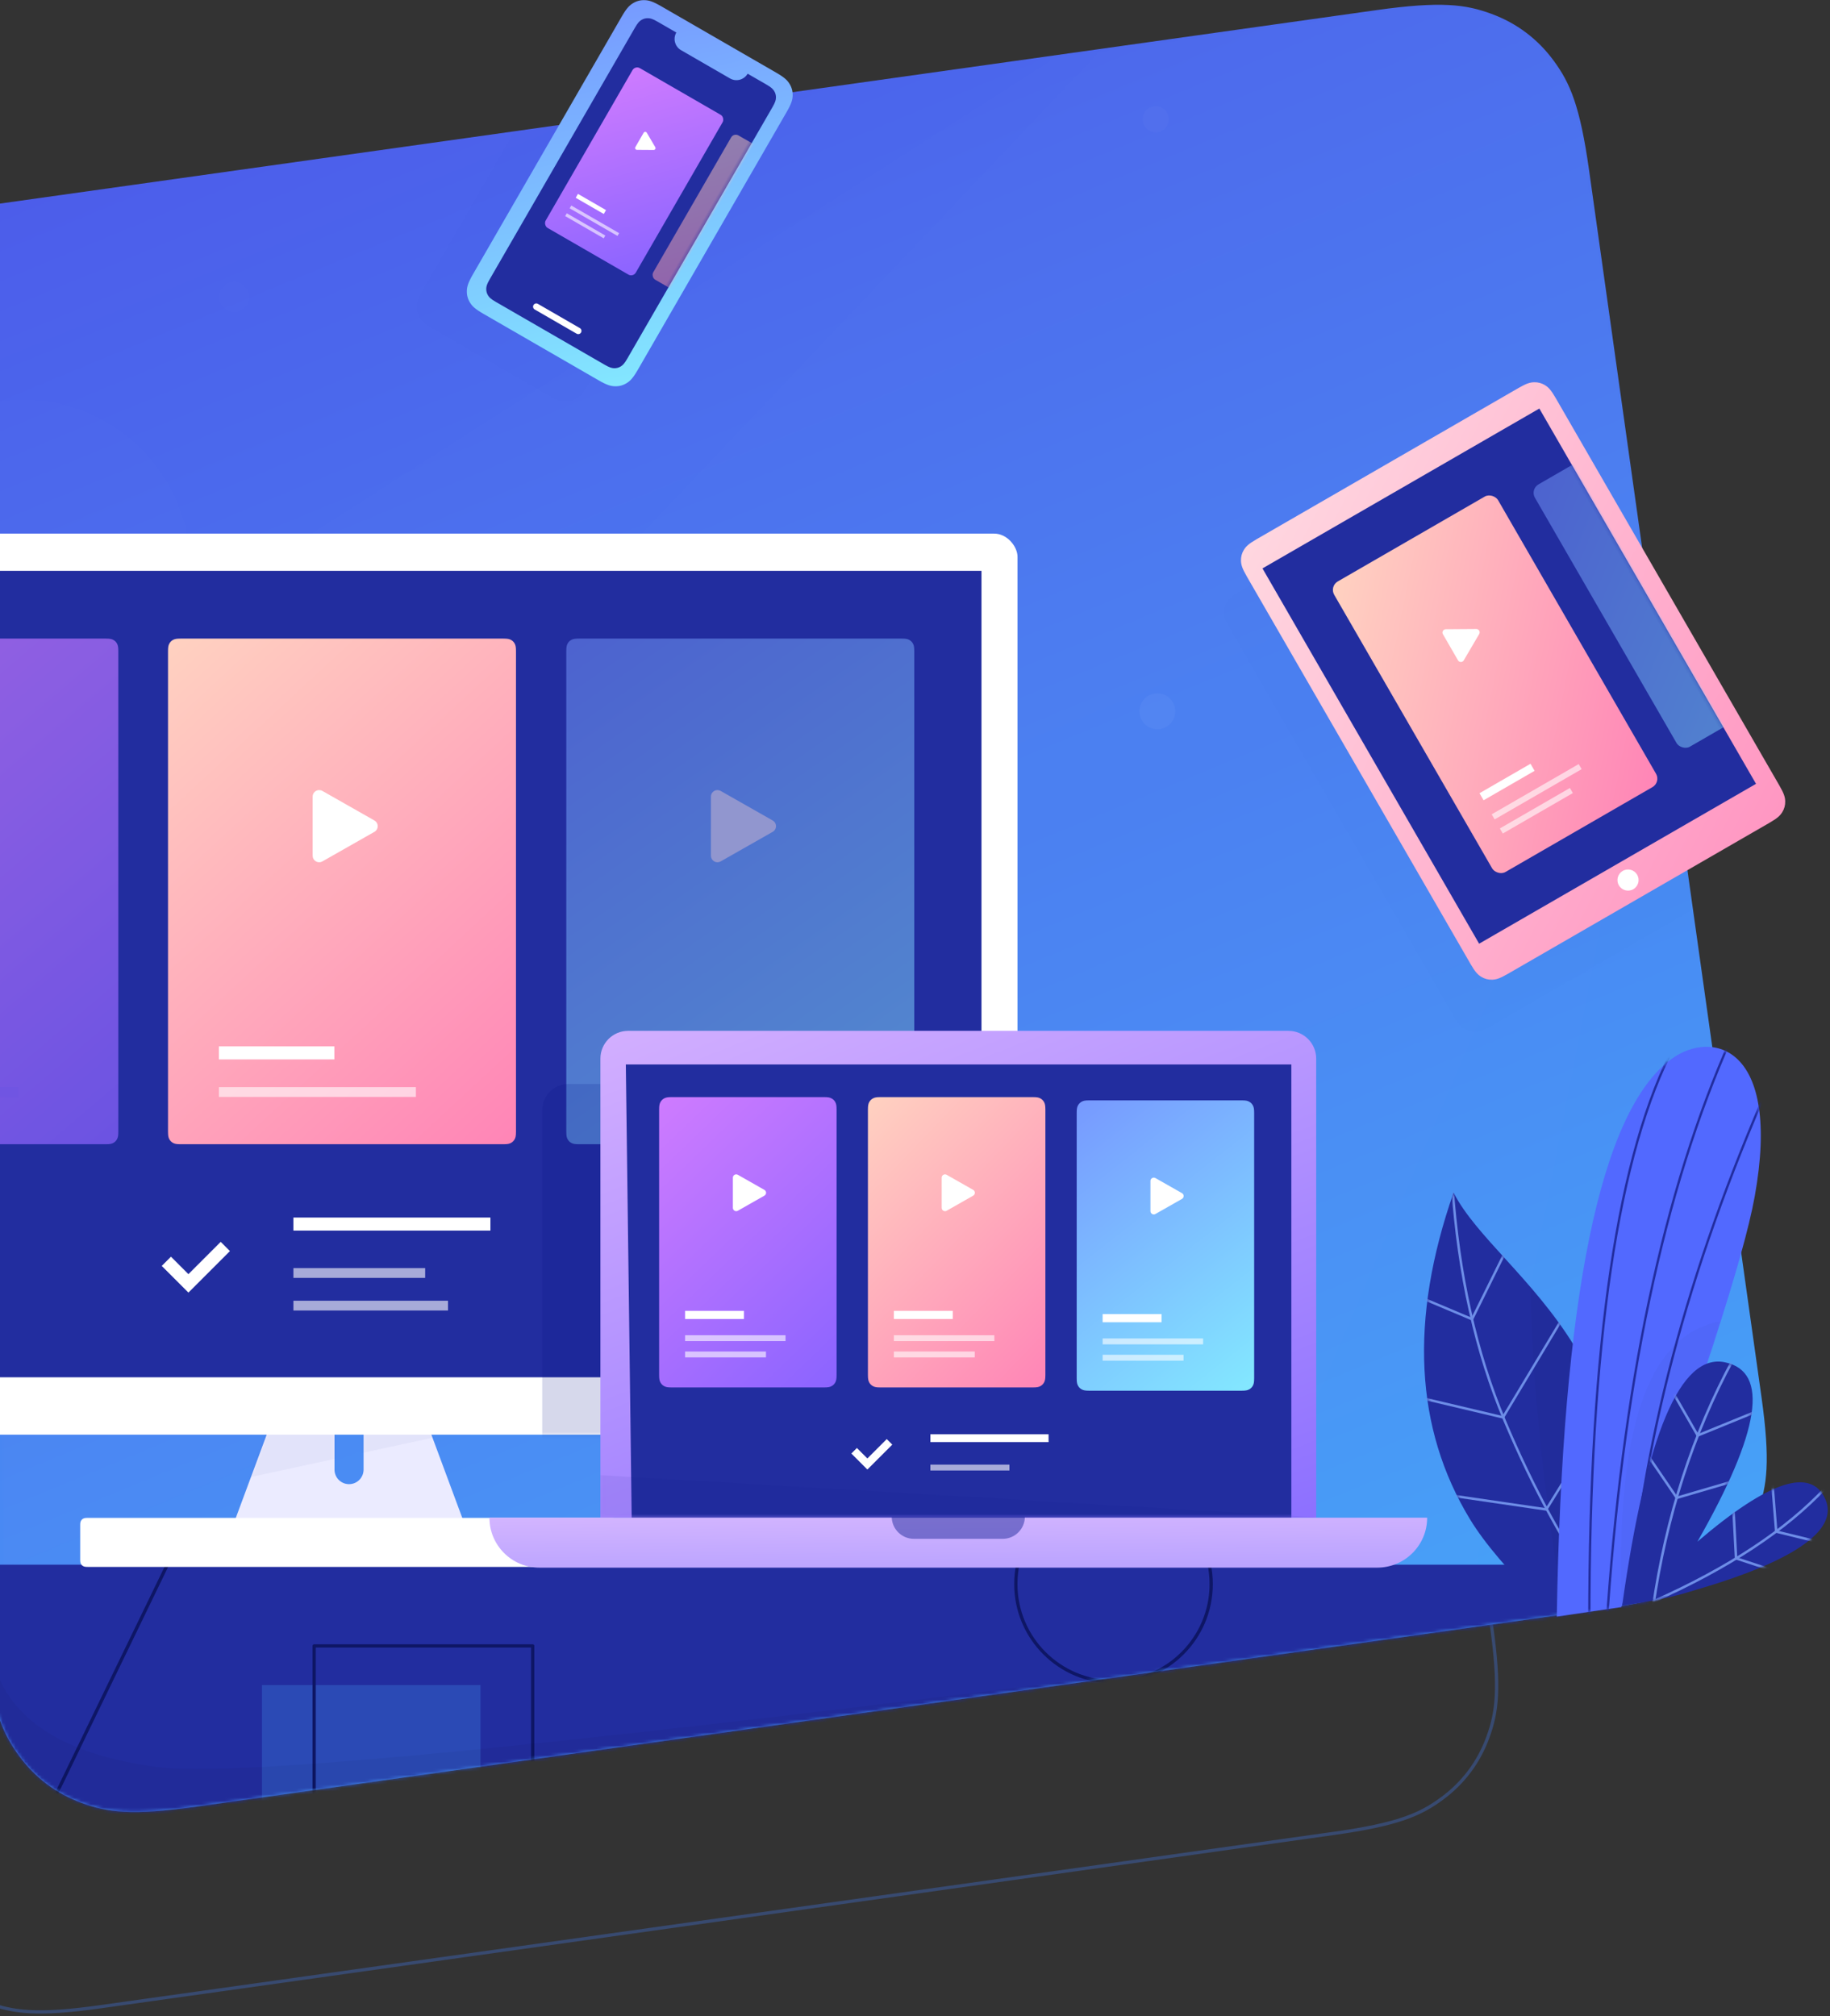 <?xml version="1.0" encoding="UTF-8"?>
<svg width="561px" height="618px" viewBox="0 0 561 618" version="1.1" xmlns="http://www.w3.org/2000/svg" xmlns:xlink="http://www.w3.org/1999/xlink">
    <rect x="0" y="0" width="561" height="618" fill="#333333" stroke="none"/>
    <!-- Generator: Sketch 51.2 (57519) - http://www.bohemiancoding.com/sketch -->
    <title>Illustration 1</title>
    <desc>Created with Sketch.</desc>
    <defs>
        <linearGradient x1="0%" y1="-51.445%" x2="89.84%" y2="148.649%" id="linearGradient-1">
            <stop stop-color="#4F33E2" offset="0%"></stop>
            <stop stop-color="#44C7FF" offset="100%"></stop>
        </linearGradient>
        <path d="M58.008,69.078 L488.69,8.55 C508.554,5.758 516.048,6.814 523.856,9.677 C531.664,12.54 538.164,17.438 543.068,24.155 C547.973,30.871 551.053,37.783 553.845,57.647 L606.678,433.578 C609.47,453.442 608.414,460.936 605.551,468.743 C602.688,476.551 597.79,483.051 591.074,487.956 C584.357,492.86 577.445,495.941 557.581,498.732 L126.899,559.261 C107.035,562.052 99.541,560.997 91.734,558.133 C83.926,555.27 77.426,550.372 72.521,543.656 C67.617,536.94 64.536,530.027 61.745,510.163 L8.911,134.233 C6.119,114.369 7.175,106.875 10.038,99.067 C12.901,91.259 17.8,84.759 24.516,79.855 C31.232,74.95 38.144,71.87 58.008,69.078 Z" id="path-2"></path>
        <path d="M55.007,124.846 C61.321,92.677 58.472,66.822 46.46,47.281 C33.748,26.6 16.076,13.43 9.359,0.137 C-4.201,39.021 -2.525,72.398 14.389,100.268 C18.785,107.51 26.413,116.501 37.274,127.239 L55.007,124.846 Z" id="path-4"></path>
        <polygon id="path-6" points="0.9 0.1 556.2 0.1 556.2 85.6 0.9 85.6"></polygon>
        <path d="M18.655,0.272 L63.205,0.272 L81.025,48.277 L0.835,48.277 L18.655,0.272 Z M36.475,5.618 L36.475,18.983 C36.475,21.443 38.47,23.438 40.93,23.438 C43.39,23.438 45.385,21.443 45.385,18.983 L45.385,5.618 L36.475,5.618 Z" id="path-8"></path>
        <path d="M2.797,0.776 L163.063,0.776 C163.857,0.776 164.145,0.859 164.436,1.014 C164.726,1.17 164.954,1.398 165.109,1.688 C165.265,1.978 165.348,2.267 165.348,3.061 L165.348,13.518 C165.348,14.313 165.265,14.601 165.109,14.891 C164.954,15.181 164.726,15.409 164.436,15.565 C164.145,15.72 163.857,15.803 163.063,15.803 L2.797,15.803 C2.003,15.803 1.715,15.72 1.424,15.565 C1.134,15.409 0.906,15.181 0.751,14.891 C0.595,14.601 0.513,14.313 0.513,13.518 L0.513,3.061 C0.513,2.267 0.595,1.978 0.751,1.688 C0.906,1.398 1.134,1.17 1.424,1.014 C1.715,0.859 2.003,0.776 2.797,0.776 Z" id="path-10"></path>
        <rect id="path-12" x="0" y="0.055" width="409.86" height="276.21" rx="7.128"></rect>
        <linearGradient x1="0%" y1="-38.432%" x2="105.695%" y2="141.807%" id="linearGradient-14">
            <stop stop-color="#DF81FF" offset="0%"></stop>
            <stop stop-color="#775DFF" offset="100%"></stop>
        </linearGradient>
        <linearGradient x1="0%" y1="-36.892%" x2="100%" y2="120.095%" id="linearGradient-15">
            <stop stop-color="#FFE3C3" offset="0%"></stop>
            <stop stop-color="#FF7BB5" offset="100%"></stop>
        </linearGradient>
        <linearGradient x1="12.817%" y1="-14.327%" x2="82.862%" y2="131.499%" id="linearGradient-16">
            <stop stop-color="#7694FF" offset="0%"></stop>
            <stop stop-color="#85F5FF" offset="100%"></stop>
        </linearGradient>
        <linearGradient x1="-13.469%" y1="-63.078%" x2="105.731%" y2="144.961%" id="linearGradient-17">
            <stop stop-color="#F2CBFF" offset="0%"></stop>
            <stop stop-color="#775DFF" offset="100%"></stop>
        </linearGradient>
        <path d="M8.562,0.383 L210.981,0.383 C215.678,0.383 219.486,4.191 219.486,8.888 L219.486,149.663 L0.057,149.663 L0.057,8.888 C0.057,4.191 3.865,0.383 8.562,0.383 Z" id="path-18"></path>
        <linearGradient x1="5.31%" y1="-146.552%" x2="90.63%" y2="185.288%" id="linearGradient-20">
            <stop stop-color="#F2CBFF" offset="0%"></stop>
            <stop stop-color="#A695FF" offset="100%"></stop>
        </linearGradient>
        <path d="M5.076,-3.61763224e-14 L11.723,-2.92822426e-15 L11.723,-2.4432641e-15 C11.723,2.187 13.495,3.96 15.683,3.96 L33.008,3.96 C35.195,3.96 36.968,2.187 36.968,3.13622893e-15 L43.614,-3.09113721e-14 C45.379,-3.75069112e-14 46.019,0.184 46.664,0.529 C47.309,0.874 47.816,1.381 48.161,2.026 C48.506,2.671 48.69,3.311 48.69,5.076 L48.69,94.104 C48.69,95.869 48.506,96.509 48.161,97.154 C47.816,97.799 47.309,98.306 46.664,98.651 C46.019,98.996 45.379,99.18 43.614,99.18 L5.076,99.18 C3.311,99.18 2.671,98.996 2.026,98.651 C1.381,98.306 0.874,97.799 0.529,97.154 C0.184,96.509 4.0762475e-15,95.869 3.86007196e-15,94.104 L-6.52460722e-15,5.076 C-6.74078276e-15,3.311 0.184,2.671 0.529,2.026 C0.874,1.381 1.381,0.874 2.026,0.529 C2.671,0.184 3.311,-3.58520591e-14 5.076,-3.61763224e-14 Z" id="path-21"></path>
        <linearGradient x1="0%" y1="-36.892%" x2="91.813%" y2="163.495%" id="linearGradient-23">
            <stop stop-color="#FFE8E8" offset="0%"></stop>
            <stop stop-color="#FF7BB5" offset="100%"></stop>
        </linearGradient>
        <rect id="path-24" x="0.835" y="0.622" width="98.01" height="132.84"></rect>
        <path d="M0.522,174.984 C2.153,76.993 13.867,20.016 35.663,4.054 C48.029,-5.002 69.527,-0.085 61.198,46.195 C57.817,64.982 44.188,106.939 20.309,172.065 L0.522,174.984 Z" id="path-26"></path>
        <path d="M0.188,75.653 C7.549,23.053 18.053,-1.814 31.701,1.053 C45.348,3.921 42.533,22.249 23.258,56.038 C45.181,37.305 58.28,33.036 62.555,43.228 C68.968,58.517 26.538,69.598 20.36,71.54 C16.127,72.871 9.403,74.242 0.188,75.653 Z" id="path-28"></path>
    </defs>
    <g id="Page-1" stroke="none" stroke-width="1" fill="none" fill-rule="evenodd">
        <g id="Final" transform="translate(0, -1672)">
            <g id="easy-to-use-" transform="translate(-89, 1540)">
                <g id="Illustration-1" transform="translate(0, 126)">
                    <path d="M86.441,143.028 L468.373,143.028 C488.031,143.028 495.16,145.074 502.346,148.918 C509.533,152.761 515.173,158.402 519.017,165.588 C522.86,172.775 524.907,179.903 524.907,199.561 L524.907,540.244 C524.907,559.902 522.86,567.03 519.017,574.217 C515.173,581.404 509.533,587.044 502.346,590.887 C495.16,594.731 488.031,596.778 468.373,596.778 L86.441,596.778 C66.783,596.778 59.654,594.731 52.467,590.887 C45.281,587.044 39.641,581.404 35.797,574.217 C31.954,567.03 29.907,559.902 29.907,540.244 L29.907,199.561 C29.907,179.903 31.954,172.775 35.797,165.588 C39.641,158.402 45.281,152.761 52.467,148.918 C59.654,145.074 66.783,143.028 86.441,143.028 Z" id="Rectangle-11" stroke="#4381FF" opacity="0.3" transform="translate(277.407, 369.903) rotate(-8) translate(-277.407, -369.903) "></path>
                    <g id="Group-20" transform="translate(22.3, 0.55)">
                        <g id="Group-49">
                            <mask id="mask-3" fill="white">
                                <use xlink:href="#path-2"></use>
                            </mask>
                            <use id="Rectangle-11" fill="url(#linearGradient-1)" xlink:href="#path-2"></use>
                            <polygon id="Path-28" fill="#FFFFFF" opacity="0.05" mask="url(#mask-3)" points="420.351 3.792 66.7 230.08 68.466 572.22 515.133 507.11 578.139 183.298 547.797 -2.862"></polygon>
                            <polygon id="Path-28" fill="#FFFFFF" opacity="0.07" mask="url(#mask-3)" points="420.351 3.792 66.7 376.369 68.466 572.22 433.618 519.626 578.139 183.298 547.797 -2.862"></polygon>
                            <path d="M254.07,12.054 L289.267,32.375 C291.943,33.92 292.752,34.759 293.428,35.846 C294.104,36.934 294.428,38.145 294.387,39.425 C294.345,40.705 294.064,41.836 292.519,44.511 L246.953,123.434 C245.408,126.109 244.57,126.918 243.482,127.594 C242.394,128.27 241.184,128.595 239.904,128.553 C238.624,128.512 237.493,128.23 234.817,126.686 L199.62,106.364 C196.945,104.82 196.136,103.981 195.46,102.894 C194.784,101.806 194.459,100.595 194.501,99.315 C194.542,98.035 194.824,96.904 196.368,94.229 L241.935,15.306 C243.479,12.631 244.318,11.821 245.405,11.145 C246.493,10.469 247.704,10.145 248.984,10.187 C250.264,10.228 251.395,10.51 254.07,12.054 Z" id="Rectangle-23" fill="#000B83" opacity="0.1" mask="url(#mask-3)"></path>
                            <path d="M446.769,186.715 L527.081,140.347 C529.582,138.903 530.64,138.64 531.837,138.601 C533.034,138.562 534.166,138.865 535.183,139.497 C536.2,140.129 536.984,140.886 538.429,143.388 L607.072,262.281 C608.516,264.782 608.779,265.84 608.818,267.037 C608.857,268.234 608.554,269.366 607.921,270.383 C607.289,271.4 606.532,272.184 604.031,273.629 L523.719,319.997 C521.218,321.441 520.16,321.704 518.963,321.743 C517.766,321.782 516.634,321.479 515.617,320.846 C514.6,320.214 513.816,319.457 512.372,316.956 L443.729,198.063 C442.284,195.561 442.021,194.504 441.982,193.307 C441.943,192.11 442.247,190.978 442.879,189.961 C443.511,188.944 444.268,188.159 446.769,186.715 Z" id="Rectangle-22" fill="#000B83" opacity="0.1" mask="url(#mask-3)"></path>
                            <circle id="Oval-12" fill="#FFFFFF" opacity="0.15" mask="url(#mask-3)" cx="421" cy="42" r="4"></circle>
                            <circle id="Oval-13" fill="#FFFFFF" opacity="0.2" mask="url(#mask-3)" cx="421.5" cy="223.5" r="5.5"></circle>
                            <circle id="Oval-8" fill="#FFFFFF" opacity="0.1" mask="url(#mask-3)" cx="73.5" cy="179.5" r="51.5"></circle>
                            <circle id="Oval-9" fill="#FFFFFF" opacity="0.1" mask="url(#mask-3)" cx="138.5" cy="96.5" r="4.5"></circle>
                            <g id="Group-53" mask="url(#mask-3)">
                                <g transform="translate(502.94, 370.89)">
                                    <mask id="mask-5" fill="white">
                                        <use xlink:href="#path-4"></use>
                                    </mask>
                                    <use id="Path-11" stroke="none" fill="#222D9F" fill-rule="evenodd" xlink:href="#path-4"></use>
                                    <path d="M41.876,121.827 C27.077,25.422 30.576,-30.761 52.373,-46.724 C64.739,-55.78 87.377,-51.006 79.048,-4.727 C75.667,14.061 66.247,55.706 50.789,120.21 L41.876,121.827 Z" id="Path-9" stroke="none" fill="#000000" fill-rule="evenodd" opacity="0.15" mask="url(#mask-5)"></path>
                                    <path d="M9,-1.777 C10.888,25.198 16.22,49.12 24.996,69.988 C33.772,90.857 43.861,109.237 55.265,125.129" id="Path-22" stroke="#6D8DE7" stroke-width="0.756" fill="none" mask="url(#mask-5)"></path>
                                    <polyline id="Path-23" stroke="#6D8DE7" stroke-width="0.756" fill="none" mask="url(#mask-5)" points="-2.951 31.376 15.025 38.952 25.977 16.794"></polyline>
                                    <polyline id="Path-24" stroke="#6D8DE7" stroke-width="0.756" fill="none" mask="url(#mask-5)" points="-0.997 63.007 24.52 69.045 42.723 38.713"></polyline>
                                    <polyline id="Path-25" stroke="#6D8DE7" stroke-width="0.756" fill="none" mask="url(#mask-5)" points="8.511 92.992 37.786 97.276 56.734 66.697"></polyline>
                                </g>
                            </g>
                            <g id="Group-54" mask="url(#mask-3)">
                                <g transform="translate(54, 485)">
                                    <mask id="mask-7" fill="white">
                                        <use xlink:href="#path-6"></use>
                                    </mask>
                                    <use id="Rectangle-31" stroke="none" fill="#222D9F" fill-rule="evenodd" xlink:href="#path-6"></use>
                                    <circle id="Oval-7" stroke="#0E1665" stroke-width="1" fill="none" stroke-linecap="round" stroke-linejoin="round" mask="url(#mask-7)" cx="354.055" cy="6.055" r="29.945"></circle>
                                    <polygon id="Rectangle-32" stroke="none" fill="#47A1F8" fill-rule="evenodd" opacity="0.5" mask="url(#mask-7)" points="93 37 160 37 160 104 93 104"></polygon>
                                    <polygon id="Rectangle-32" stroke="#0E1665" stroke-width="1" fill="none" stroke-linecap="round" stroke-linejoin="round" mask="url(#mask-7)" points="109 25 176 25 176 92 109 92"></polygon>
                                    <path d="M23.003,84.735 L66.015,-4.029" id="Path-12" stroke="#0E1665" stroke-width="1" fill="none" stroke-linecap="round" stroke-linejoin="round" mask="url(#mask-7)"></path>
                                    <path d="M466.821,19.432 C224.639,51.485 89.565,65.745 61.6,62.211 C33.634,58.678 16.849,48.553 11.243,31.836 L11.243,53.806 C17.384,78.717 39.658,87.9 78.065,81.355 C116.473,74.811 246.058,54.17 466.821,19.432 Z" id="Path-26" stroke="none" fill="#000000" fill-rule="evenodd" opacity="0.2" mask="url(#mask-7)"></path>
                                </g>
                            </g>
                            <g mask="url(#mask-3)">
                                <g transform="translate(-31.23, 168.975)">
                                    <g id="Group-57" transform="translate(164, 268)">
                                        <mask id="mask-9" fill="white">
                                            <use xlink:href="#path-8"></use>
                                        </mask>
                                        <use id="Combined-Shape" fill="#EBEBFF" xlink:href="#path-8"></use>
                                        <polygon id="Path-30" fill="#001375" opacity="0.2" mask="url(#mask-9)" points="74.249 7.535 8.573 21.724 15.423 3.58"></polygon>
                                    </g>
                                    <g id="Group-55" transform="translate(122, 301)">
                                        <mask id="mask-11" fill="white">
                                            <use xlink:href="#path-10"></use>
                                        </mask>
                                        <use id="Rectangle-29" fill="#FFFFFF" xlink:href="#path-10"></use>
                                    </g>
                                    <g id="Group-56">
                                        <mask id="mask-13" fill="white">
                                            <use xlink:href="#path-12"></use>
                                        </mask>
                                        <use id="Rectangle-27" fill="#FFFFFF" xlink:href="#path-12"></use>
                                        <g id="Group-49" mask="url(#mask-13)">
                                            <g transform="translate(7.128, 11.233)" id="Group-56">
                                                <g>
                                                    <polygon id="Rectangle-27" fill="#222D9F" points="0.128 0.233 391.682 0.233 391.682 247.445 0.128 247.445"></polygon>
                                                    <g id="Group-59" transform="translate(141, 199)" stroke="#FFFFFF">
                                                        <path d="M39.747,1.476 L100.141,1.476" id="Path-32" stroke-width="4"></path>
                                                        <polyline id="Path-33" stroke-width="4" points="0.799 12.89 7.565 19.656 18.877 8.344"></polyline>
                                                        <path d="M39.747,16.476 L80.141,16.476" id="Path-32" stroke-width="3" opacity="0.6"></path>
                                                        <path d="M39.747,26.476 L87.141,26.476" id="Path-32" stroke-width="3" opacity="0.6"></path>
                                                    </g>
                                                    <g id="Group-61" opacity="0.7" transform="translate(20, 21)">
                                                        <path d="M4.251,-2.85770855e-14 L103.229,-2.45101034e-14 C104.566,-3.06944652e-14 105.051,0.139 105.54,0.401 C106.029,0.662 106.413,1.046 106.674,1.535 C106.936,2.024 107.075,2.509 107.075,3.846 L107.075,151.154 C107.075,152.491 106.936,152.976 106.674,153.465 C106.413,153.954 106.029,154.338 105.54,154.599 C105.051,154.861 104.566,155 103.229,155 L4.251,155 C2.914,155 2.429,154.861 1.94,154.599 C1.451,154.338 1.067,153.954 0.806,153.465 C0.544,152.976 0.405,152.491 0.405,151.154 L0.405,3.846 C0.405,2.509 0.544,2.024 0.806,1.535 C1.067,1.046 1.451,0.662 1.94,0.401 C2.429,0.139 2.914,-2.83314315e-14 4.251,-2.85770855e-14 Z" id="Rectangle-33" fill="url(#linearGradient-14)"></path>
                                                        <g id="Group-60" transform="translate(16, 126)" opacity="0.6" stroke="#8D65FF" stroke-width="3">
                                                            <path d="M0,13 L60.394,13" id="Path-32"></path>
                                                        </g>
                                                    </g>
                                                    <g id="Group-61-Copy" transform="translate(141.905, 21)">
                                                        <path d="M4.251,-2.85770855e-14 L103.229,-2.45101034e-14 C104.566,-3.06944652e-14 105.051,0.139 105.54,0.401 C106.029,0.662 106.413,1.046 106.674,1.535 C106.936,2.024 107.075,2.509 107.075,3.846 L107.075,151.154 C107.075,152.491 106.936,152.976 106.674,153.465 C106.413,153.954 106.029,154.338 105.54,154.599 C105.051,154.861 104.566,155 103.229,155 L4.251,155 C2.914,155 2.429,154.861 1.94,154.599 C1.451,154.338 1.067,153.954 0.806,153.465 C0.544,152.976 0.405,152.491 0.405,151.154 L0.405,3.846 C0.405,2.509 0.544,2.024 0.806,1.535 C1.067,1.046 1.451,0.662 1.94,0.401 C2.429,0.139 2.914,-2.83314315e-14 4.251,-2.85770855e-14 Z" id="Rectangle-33" fill="url(#linearGradient-15)"></path>
                                                        <g id="Group-60" transform="translate(16, 126)" stroke="#FFFFFF">
                                                            <path d="M0,1 L35.394,1" id="Path-32" stroke-width="4"></path>
                                                            <path d="M0,13 L60.394,13" id="Path-32" stroke-width="3" opacity="0.6"></path>
                                                        </g>
                                                        <path d="M63.68,59.239 L47.728,68.302 C46.768,68.848 45.547,68.512 45.001,67.551 C44.83,67.25 44.74,66.91 44.74,66.563 L44.74,48.437 C44.74,47.332 45.635,46.437 46.74,46.437 C47.086,46.437 47.427,46.527 47.728,46.698 L63.68,55.761 C64.64,56.307 64.976,57.528 64.43,58.488 C64.252,58.801 63.993,59.061 63.68,59.239 Z" id="Triangle-3" fill="#FFFFFF"></path>
                                                    </g>
                                                    <g id="Group-61-Copy-2" opacity="0.5" transform="translate(264, 21)">
                                                        <path d="M4.251,-2.85770855e-14 L103.229,-2.45101034e-14 C104.566,-3.06944652e-14 105.051,0.139 105.54,0.401 C106.029,0.662 106.413,1.046 106.674,1.535 C106.936,2.024 107.075,2.509 107.075,3.846 L107.075,151.154 C107.075,152.491 106.936,152.976 106.674,153.465 C106.413,153.954 106.029,154.338 105.54,154.599 C105.051,154.861 104.566,155 103.229,155 L4.251,155 C2.914,155 2.429,154.861 1.94,154.599 C1.451,154.338 1.067,153.954 0.806,153.465 C0.544,152.976 0.405,152.491 0.405,151.154 L0.405,3.846 C0.405,2.509 0.544,2.024 0.806,1.535 C1.067,1.046 1.451,0.662 1.94,0.401 C2.429,0.139 2.914,-2.83314315e-14 4.251,-2.85770855e-14 Z" id="Rectangle-33" fill="url(#linearGradient-16)"></path>
                                                        <g id="Group-60" transform="translate(16, 126)" stroke="#8D65FF">
                                                            <path d="M0,1 L35.394,1" id="Path-32" stroke-width="4"></path>
                                                            <path d="M0,13 L60.394,13" id="Path-32" stroke-width="3" opacity="0.6"></path>
                                                        </g>
                                                        <path d="M63.68,59.239 L47.728,68.302 C46.768,68.848 45.547,68.512 45.001,67.551 C44.83,67.25 44.74,66.91 44.74,66.563 L44.74,48.437 C44.74,47.332 45.635,46.437 46.74,46.437 C47.086,46.437 47.427,46.527 47.728,46.698 L63.68,55.761 C64.64,56.307 64.976,57.528 64.43,58.488 C64.252,58.801 63.993,59.061 63.68,59.239 Z" id="Triangle-3" fill="#FFFFFF"></path>
                                                    </g>
                                                </g>
                                            </g>
                                        </g>
                                        <path d="M299.625,168.776 L272.156,168.776 C267.738,168.776 264.156,172.358 264.156,176.776 L264.156,280.158 L299.625,280.158 L299.625,168.776 Z" id="Path-29" fill="#000B83" opacity="0.4" mask="url(#mask-13)"></path>
                                    </g>
                                </g>
                            </g>
                        </g>
                        <g id="Group-48" transform="translate(216.701, 321.074)">
                            <g id="Group-58" transform="translate(34, -0)">
                                <mask id="mask-19" fill="white">
                                    <use xlink:href="#path-18"></use>
                                </mask>
                                <use id="Rectangle-20" fill="url(#linearGradient-17)" xlink:href="#path-18"></use>
                                <g id="Group-62" mask="url(#mask-19)">
                                    <g transform="translate(6.861, 10.589)">
                                        <polygon id="Rectangle-20" fill="#222D9F" points="0.99 0.101 205.01 0.101 205.01 139.175 2.79 139.175"></polygon>
                                        <g id="Group-59" stroke-width="1" fill="none" transform="translate(70.5, 113.775)">
                                            <path d="M23.848,0.886 L60.084,0.886" id="Path-32" stroke="#FFFFFF" stroke-width="2.4"></path>
                                            <polyline id="Path-33" stroke="#FFFFFF" stroke-width="2.4" points="0.48 4.734 4.539 8.794 11.326 2.006"></polyline>
                                            <path d="M23.848,9.886 L48.084,9.886" id="Path-32" stroke="#FFFFFF" stroke-width="1.8" opacity="0.6"></path>
                                        </g>
                                        <g id="Group-61" stroke-width="1" fill="none" transform="translate(10.99, 10.101)">
                                            <path d="M4.052,-2.14716581e-14 L50.762,-2.1160906e-14 C52.1,-2.140656e-14 52.585,0.139 53.074,0.401 C53.562,0.662 53.946,1.046 54.208,1.535 C54.469,2.024 54.608,2.509 54.608,3.846 L54.608,85.154 C54.608,86.491 54.469,86.976 54.208,87.465 C53.946,87.954 53.562,88.338 53.074,88.599 C52.585,88.861 52.1,89 50.762,89 L4.052,89 C2.715,89 2.23,88.861 1.741,88.599 C1.252,88.338 0.869,87.954 0.607,87.465 C0.346,86.976 0.207,86.491 0.207,85.154 L0.207,3.846 C0.207,2.509 0.346,2.024 0.607,1.535 C0.869,1.046 1.252,0.662 1.741,0.401 C2.23,0.139 2.715,-2.12260041e-14 4.052,-2.14716581e-14 Z" id="Rectangle-33" fill="url(#linearGradient-14)"></path>
                                            <g id="Group-60" transform="translate(8.16, 66.26)" stroke="#FFFFFF">
                                                <path d="M0,0.51 L18.051,0.51" id="Path-32" stroke-width="2.5"></path>
                                                <path d="M0,7.63 L30.801,7.63" id="Path-32" stroke-width="1.8" opacity="0.6"></path>
                                                <path d="M0,12.63 L24.801,12.63" id="Path-32" stroke-width="1.8" opacity="0.6"></path>
                                            </g>
                                            <path d="M32.477,30.212 L24.341,34.834 C23.852,35.112 23.229,34.941 22.951,34.451 C22.863,34.298 22.817,34.124 22.817,33.947 L22.817,24.703 C22.817,24.139 23.274,23.683 23.837,23.683 C24.014,23.683 24.188,23.729 24.341,23.816 L32.477,28.438 C32.966,28.716 33.138,29.339 32.86,29.829 C32.769,29.989 32.636,30.121 32.477,30.212 Z" id="Triangle-3" fill="#FFFFFF"></path>
                                        </g>
                                        <g id="Group-61-Copy-3" stroke-width="1" fill="none" transform="translate(75, 10.101)">
                                            <path d="M4.052,-2.14716581e-14 L50.762,-2.1160906e-14 C52.1,-2.140656e-14 52.585,0.139 53.074,0.401 C53.562,0.662 53.946,1.046 54.208,1.535 C54.469,2.024 54.608,2.509 54.608,3.846 L54.608,85.154 C54.608,86.491 54.469,86.976 54.208,87.465 C53.946,87.954 53.562,88.338 53.074,88.599 C52.585,88.861 52.1,89 50.762,89 L4.052,89 C2.715,89 2.23,88.861 1.741,88.599 C1.252,88.338 0.869,87.954 0.607,87.465 C0.346,86.976 0.207,86.491 0.207,85.154 L0.207,3.846 C0.207,2.509 0.346,2.024 0.607,1.535 C0.869,1.046 1.252,0.662 1.741,0.401 C2.23,0.139 2.715,-2.12260041e-14 4.052,-2.14716581e-14 Z" id="Rectangle-33" fill="url(#linearGradient-15)"></path>
                                            <g id="Group-60" transform="translate(8.16, 66.26)" stroke="#FFFFFF">
                                                <path d="M0,0.51 L18.051,0.51" id="Path-32" stroke-width="2.5"></path>
                                                <path d="M0,7.63 L30.801,7.63" id="Path-32" stroke-width="1.8" opacity="0.6"></path>
                                                <path d="M0,12.63 L24.801,12.63" id="Path-32" stroke-width="1.8" opacity="0.6"></path>
                                            </g>
                                            <path d="M32.477,30.212 L24.341,34.834 C23.852,35.112 23.229,34.941 22.951,34.451 C22.863,34.298 22.817,34.124 22.817,33.947 L22.817,24.703 C22.817,24.139 23.274,23.683 23.837,23.683 C24.014,23.683 24.188,23.729 24.341,23.816 L32.477,28.438 C32.966,28.716 33.138,29.339 32.86,29.829 C32.769,29.989 32.636,30.121 32.477,30.212 Z" id="Triangle-3" fill="#FFFFFF"></path>
                                        </g>
                                        <g id="Group-61-Copy-4" stroke-width="1" fill="none" transform="translate(139, 11.101)">
                                            <path d="M4.052,-2.14716581e-14 L50.762,-2.1160906e-14 C52.1,-2.140656e-14 52.585,0.139 53.074,0.401 C53.562,0.662 53.946,1.046 54.208,1.535 C54.469,2.024 54.608,2.509 54.608,3.846 L54.608,85.154 C54.608,86.491 54.469,86.976 54.208,87.465 C53.946,87.954 53.562,88.338 53.074,88.599 C52.585,88.861 52.1,89 50.762,89 L4.052,89 C2.715,89 2.23,88.861 1.741,88.599 C1.252,88.338 0.869,87.954 0.607,87.465 C0.346,86.976 0.207,86.491 0.207,85.154 L0.207,3.846 C0.207,2.509 0.346,2.024 0.607,1.535 C0.869,1.046 1.252,0.662 1.741,0.401 C2.23,0.139 2.715,-2.12260041e-14 4.052,-2.14716581e-14 Z" id="Rectangle-33" fill="url(#linearGradient-16)"></path>
                                            <g id="Group-60" transform="translate(8.16, 66.26)" stroke="#FFFFFF">
                                                <path d="M0,0.51 L18.051,0.51" id="Path-32" stroke-width="2.5"></path>
                                                <path d="M0,7.63 L30.801,7.63" id="Path-32" stroke-width="1.8" opacity="0.6"></path>
                                                <path d="M0,12.63 L24.801,12.63" id="Path-32" stroke-width="1.8" opacity="0.6"></path>
                                            </g>
                                            <path d="M32.477,30.212 L24.341,34.834 C23.852,35.112 23.229,34.941 22.951,34.451 C22.863,34.298 22.817,34.124 22.817,33.947 L22.817,24.703 C22.817,24.139 23.274,23.683 23.837,23.683 C24.014,23.683 24.188,23.729 24.341,23.816 L32.477,28.438 C32.966,28.716 33.138,29.339 32.86,29.829 C32.769,29.989 32.636,30.121 32.477,30.212 Z" id="Triangle-3" fill="#FFFFFF"></path>
                                        </g>
                                    </g>
                                </g>
                                <polygon id="Path-31" fill="#000B83" opacity="0.25" mask="url(#mask-19)" points="-0.07 136.578 223.11 149.693 -0.07 154.238"></polygon>
                            </g>
                            <path d="M0.037,149.622 L287.506,149.622 L287.506,149.622 C287.506,158.077 280.652,164.931 272.197,164.931 L15.346,164.931 C6.891,164.931 0.037,158.077 0.037,149.622 Z" id="Rectangle-20" fill="url(#linearGradient-20)"></path>
                            <path d="M123.36,149.294 L164.184,149.294 L164.184,149.294 C164.184,153.052 161.138,156.098 157.38,156.098 L130.164,156.098 C126.406,156.098 123.36,153.052 123.36,149.294 Z" id="Rectangle-21" fill="#222D9F" opacity="0.5"></path>
                        </g>
                        <g id="Group-47" transform="translate(259.987, 64.868) rotate(30) translate(-259.987, -64.868) translate(230.487, 10.368)">
                            <path d="M8.884,-3.58918689e-16 L49.526,3.58918689e-16 C52.615,-2.08542094e-16 53.735,0.322 54.865,0.926 C55.994,1.53 56.88,2.416 57.484,3.545 C58.088,4.675 58.41,5.795 58.41,8.884 L58.41,100.016 C58.41,103.105 58.088,104.225 57.484,105.355 C56.88,106.484 55.994,107.37 54.865,107.974 C53.735,108.578 52.615,108.9 49.526,108.9 L8.884,108.9 C5.795,108.9 4.675,108.578 3.545,107.974 C2.416,107.37 1.53,106.484 0.926,105.355 C0.322,104.225 1.39028063e-16,103.105 -2.39279126e-16,100.016 L2.39279126e-16,8.884 C-1.39028063e-16,5.795 0.322,4.675 0.926,3.545 C1.53,2.416 2.416,1.53 3.545,0.926 C4.675,0.322 5.795,2.08542094e-16 8.884,-3.58918689e-16 Z" id="Rectangle-23" fill="url(#linearGradient-16)"></path>
                            <g id="Group-66" transform="translate(5.215, 4.655)">
                                <mask id="mask-22" fill="white">
                                    <use xlink:href="#path-21"></use>
                                </mask>
                                <use id="Rectangle-23" fill="#222D9F" xlink:href="#path-21"></use>
                                <g id="Group-65" mask="url(#mask-22)">
                                    <g transform="translate(5.398, 14.704)">
                                        <g id="Group-64" stroke-width="1" fill="none" transform="translate(0, -0)">
                                            <rect id="Rectangle-22" fill="url(#linearGradient-14)" x="0.459" y="0.342" width="31.906" height="56.562" rx="1.65"></rect>
                                            <g id="Group-60" transform="translate(4.95, 43.621)" stroke="#FFFFFF">
                                                <path d="M0,0.281 L9.928,0.281" id="Path-32" stroke-width="1.375"></path>
                                                <path d="M0,4.197 L16.94,4.197" id="Path-32" stroke-width="0.99" opacity="0.6"></path>
                                                <path d="M0,6.947 L13.64,6.947" id="Path-32" stroke-width="0.99" opacity="0.6"></path>
                                            </g>
                                            <path d="M18.324,19.944 L13.85,22.486 C13.58,22.639 13.238,22.545 13.085,22.276 C13.037,22.191 13.012,22.096 13.012,21.999 L13.012,16.914 C13.012,16.604 13.263,16.353 13.573,16.353 C13.67,16.353 13.765,16.378 13.85,16.426 L18.324,18.968 C18.593,19.122 18.688,19.464 18.535,19.733 C18.485,19.821 18.412,19.894 18.324,19.944 Z" id="Triangle-3" fill="#FFFFFF"></path>
                                        </g>
                                        <rect id="Rectangle-22-Copy" fill="url(#linearGradient-15)" opacity="0.5" x="36.95" y="3.092" width="31.906" height="51.062" rx="1.65"></rect>
                                    </g>
                                </g>
                            </g>
                            <path d="M21.78,98.899 L36.63,98.899" id="Path-8" stroke="#FFFFFF" stroke-width="1.98" stroke-linecap="round" stroke-linejoin="round"></path>
                        </g>
                        <g id="Group-46" transform="translate(530.856, 214.081) rotate(-30) translate(-530.856, -214.081) translate(475.856, 137.081)">
                            <path d="M8.307,-3.35612264e-16 L101.043,1.22379068e-15 C103.932,6.93178029e-16 104.979,0.301 106.035,0.866 C107.091,1.43 107.92,2.259 108.484,3.315 C109.049,4.371 109.35,5.418 109.35,8.307 L109.35,145.593 C109.35,148.482 109.049,149.529 108.484,150.585 C107.92,151.641 107.091,152.47 106.035,153.034 C104.979,153.599 103.932,153.9 101.043,153.9 L8.307,153.9 C5.418,153.9 4.371,153.599 3.315,153.034 C2.259,152.47 1.43,151.641 0.866,150.585 C0.301,149.529 4.84415237e-15,148.482 -8.3371984e-15,145.593 L2.23741509e-16,8.307 C-1.3000026e-16,5.418 0.301,4.371 0.866,3.315 C1.43,2.259 2.259,1.43 3.315,0.866 C4.371,0.301 5.418,1.9500039e-16 8.307,-3.35612264e-16 Z" id="Rectangle-22" fill="url(#linearGradient-23)"></path>
                            <circle id="Oval-6" fill="#FFFFFF" cx="54.675" cy="147.42" r="3.24"></circle>
                            <g id="Group-63" transform="translate(4.556, 8.029)">
                                <mask id="mask-25" fill="white">
                                    <use xlink:href="#path-24"></use>
                                </mask>
                                <use id="Rectangle-22" fill="#222D9F" xlink:href="#path-24"></use>
                                <g id="Group-65" mask="url(#mask-25)">
                                    <g transform="translate(15, 15)">
                                        <g id="Group-64" stroke-width="1" fill="none" transform="translate(0, -0)">
                                            <rect id="Rectangle-22" fill="url(#linearGradient-15)" x="0.835" y="0.622" width="58.01" height="102.84" rx="3"></rect>
                                            <g id="Group-60" transform="translate(9, 79.31)" stroke="#FFFFFF">
                                                <path d="M0,0.51 L18.051,0.51" id="Path-32" stroke-width="2.5"></path>
                                                <path d="M0,7.63 L30.801,7.63" id="Path-32" stroke-width="1.8" opacity="0.6"></path>
                                                <path d="M0,12.63 L24.801,12.63" id="Path-32" stroke-width="1.8" opacity="0.6"></path>
                                            </g>
                                            <path d="M33.317,36.262 L25.181,40.884 C24.692,41.162 24.069,40.991 23.791,40.501 C23.703,40.348 23.657,40.174 23.657,39.997 L23.657,30.753 C23.657,30.189 24.114,29.733 24.677,29.733 C24.854,29.733 25.028,29.779 25.181,29.866 L33.317,34.488 C33.806,34.766 33.978,35.389 33.7,35.879 C33.609,36.039 33.476,36.171 33.317,36.262 Z" id="Triangle-3" fill="#FFFFFF"></path>
                                        </g>
                                        <rect id="Rectangle-22-Copy" fill="url(#linearGradient-16)" opacity="0.5" x="69" y="5.622" width="58.01" height="92.84" rx="3"></rect>
                                    </g>
                                </g>
                            </g>
                        </g>
                        <g id="Group-52" transform="translate(543.42, 326.035)">
                            <mask id="mask-27" fill="white">
                                <use xlink:href="#path-26"></use>
                            </mask>
                            <use id="Path-9" fill="#5269FF" xlink:href="#path-26"></use>
                            <path d="M54.016,-2.318 C33.243,44.138 20.473,104.645 15.708,179.201" id="Path-19" stroke="#222D9F" stroke-width="0.7" mask="url(#mask-27)"></path>
                            <path d="M36.758,-0.37 C19.251,32.444 10.497,91.472 10.497,176.714" id="Path-20" stroke="#222D9F" stroke-width="0.7" mask="url(#mask-27)"></path>
                            <path d="M65.614,11.828 C40.524,68.931 26.189,123.3 22.609,174.934" id="Path-21" stroke="#222D9F" stroke-width="0.7" mask="url(#mask-27)"></path>
                            <path d="M20.479,173.089 C18.399,117.864 28.459,88.333 50.657,84.497 L26.194,173.089 L20.479,173.089 Z" id="Path-27" fill="#000000" opacity="0.15" mask="url(#mask-27)"></path>
                        </g>
                    </g>
                    <g id="Group-51" transform="translate(586.1, 422.55)">
                        <mask id="mask-29" fill="white">
                            <use xlink:href="#path-28"></use>
                        </mask>
                        <use id="Path-10" fill="#222D9F" xlink:href="#path-28"></use>
                        <path d="M34.176,0.213 C21.857,22.953 13.675,48.322 9.63,76.319" id="Path-13" stroke="#6D8DE7" stroke-width="0.77" mask="url(#mask-29)"></path>
                        <path d="M62.568,39.494 C50.491,52.437 32.811,64.095 9.527,74.467" id="Path-14" stroke="#6D8DE7" stroke-width="0.77" mask="url(#mask-29)"></path>
                        <polyline id="Path-15" stroke="#6D8DE7" stroke-width="0.77" mask="url(#mask-29)" points="14.912 8.82 23.341 23.485 41.303 16.153"></polyline>
                        <polyline id="Path-16" stroke="#6D8DE7" stroke-width="0.77" mask="url(#mask-29)" points="7.895 29.346 16.935 42.606 35.243 37.237"></polyline>
                        <polyline id="Path-17" stroke="#6D8DE7" stroke-width="0.77" mask="url(#mask-29)" points="46.212 37.873 47.41 52.952 61.13 56.308"></polyline>
                        <polyline id="Path-18" stroke="#6D8DE7" stroke-width="0.77" mask="url(#mask-29)" points="34.219 44.515 35.096 61.146 45.557 64.581"></polyline>
                    </g>
                </g>
            </g>
        </g>
    </g>
</svg>